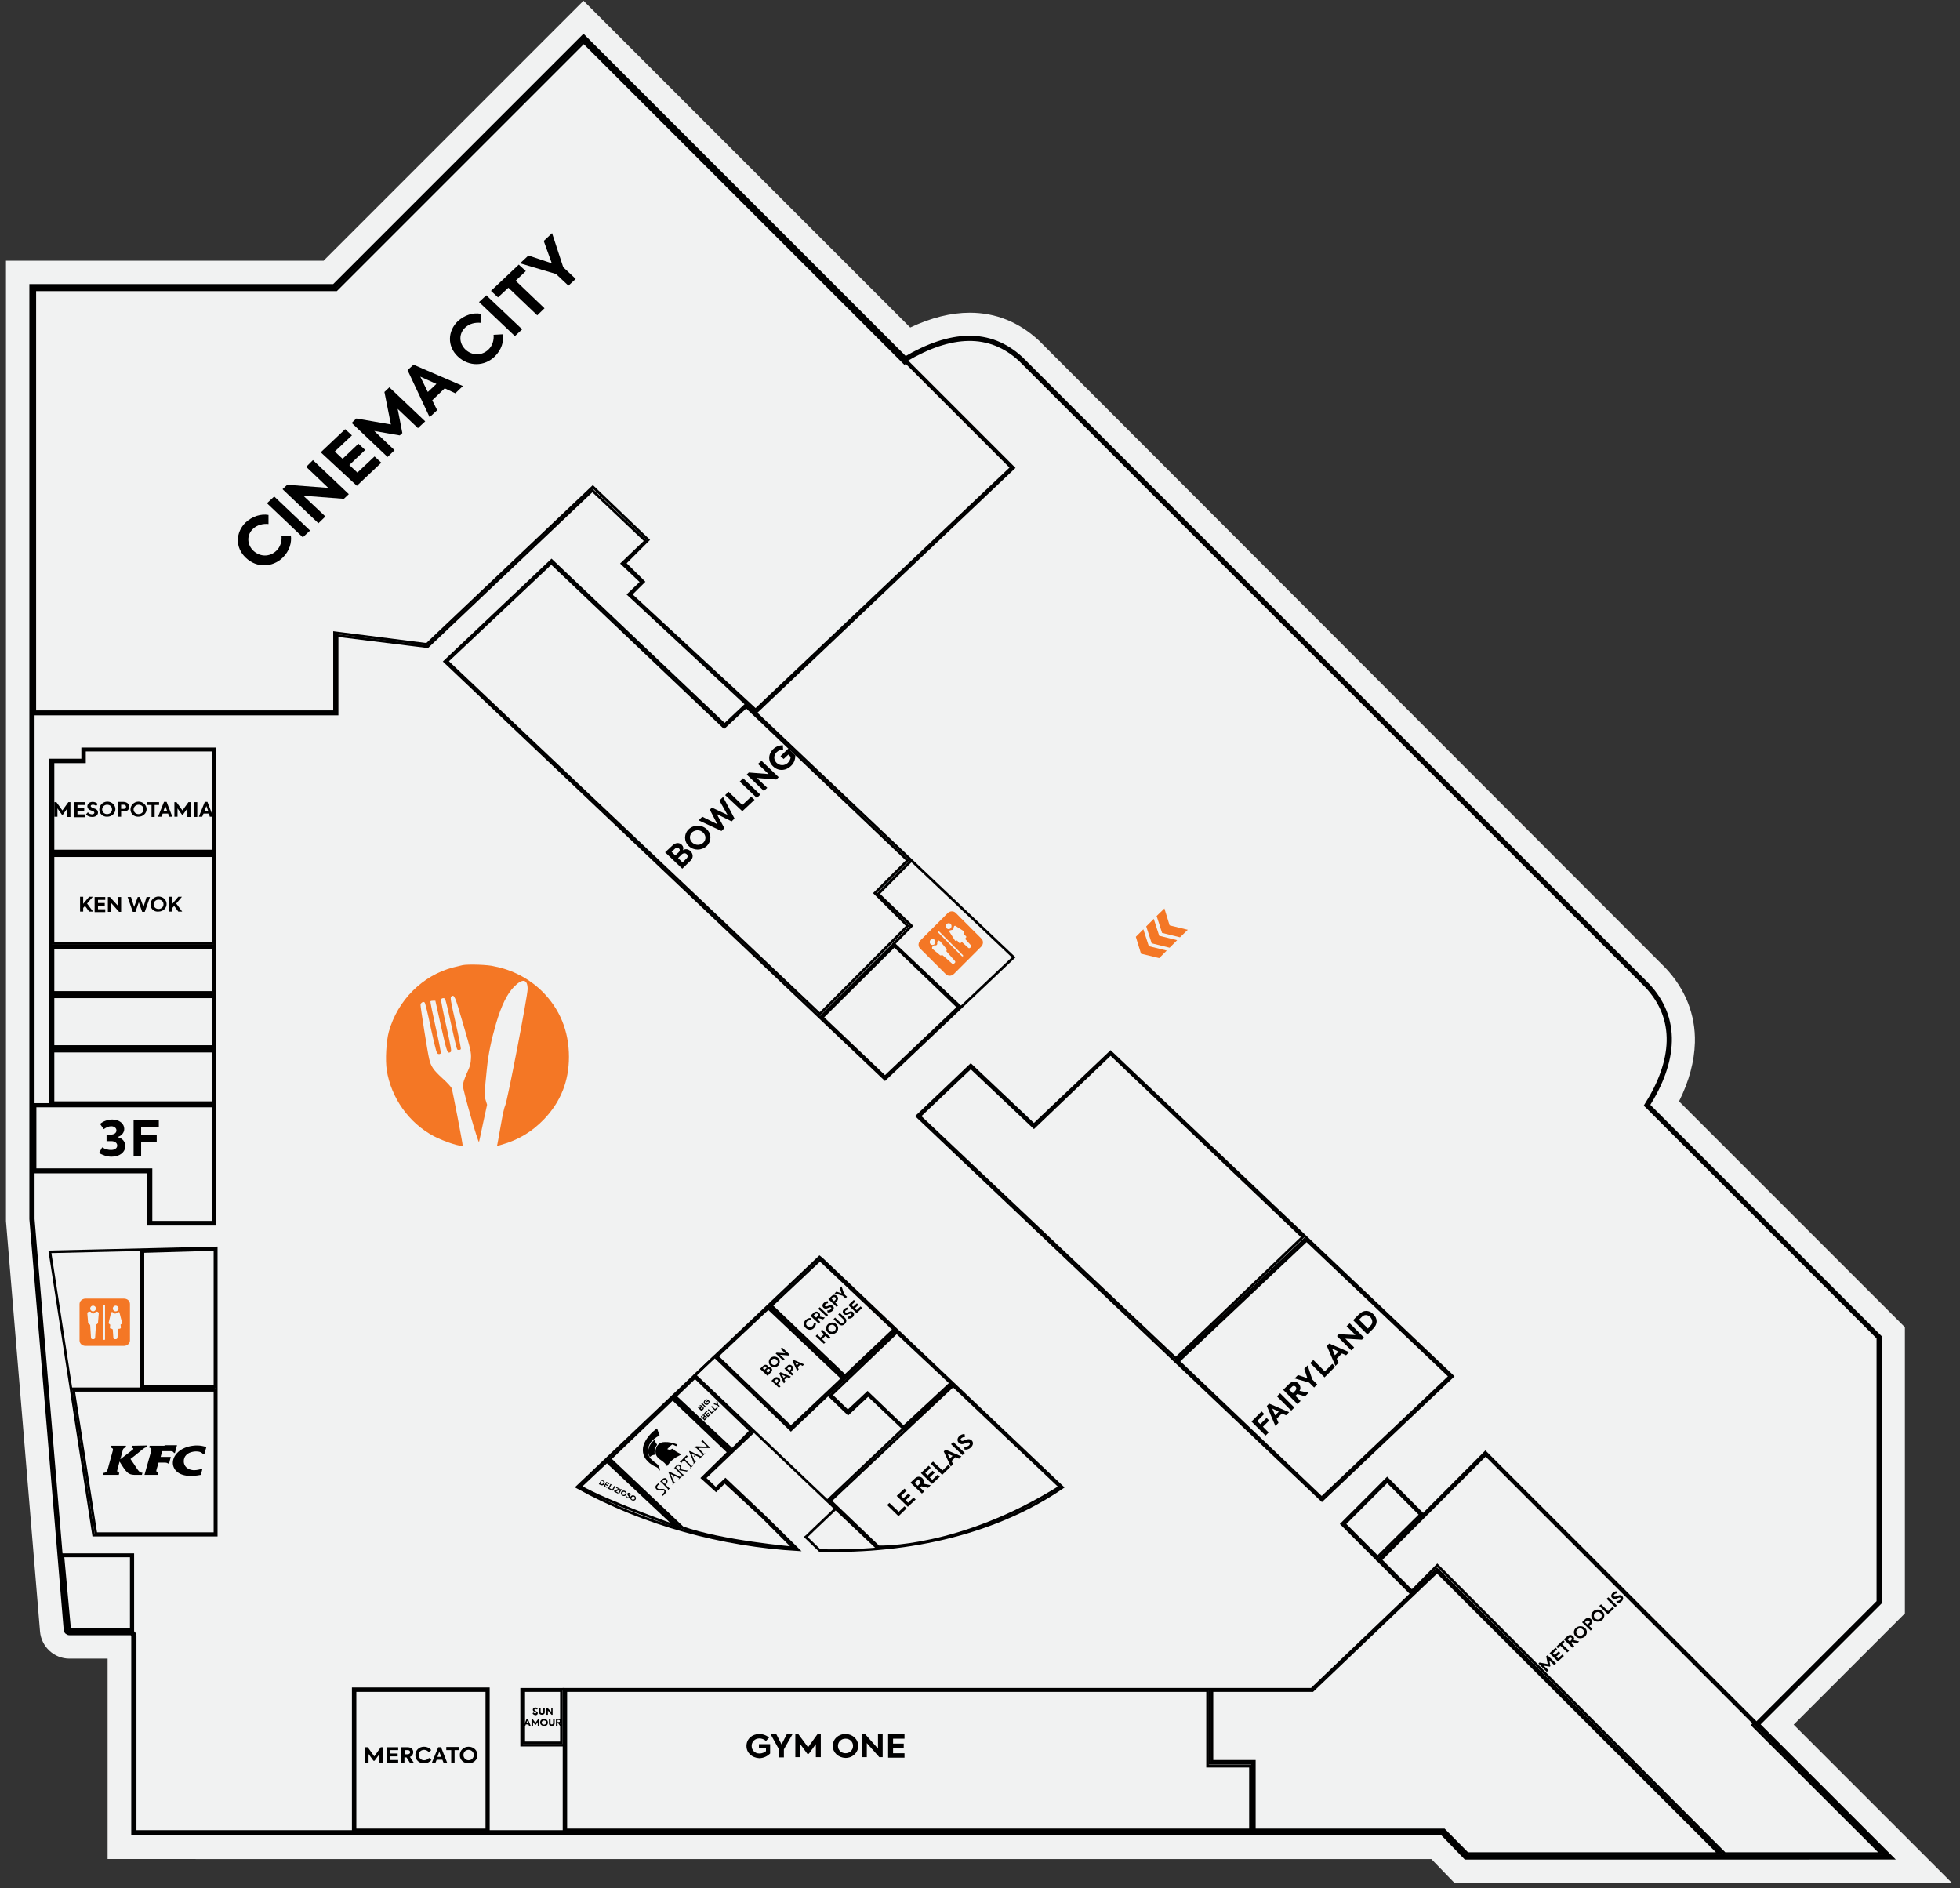 <?xml version="1.0" encoding="utf-8"?>
<!-- Generator: Adobe Illustrator 25.4.1, SVG Export Plug-In . SVG Version: 6.00 Build 0)  -->
<svg version="1.0" id="Layer_4" xmlns="http://www.w3.org/2000/svg" xmlns:xlink="http://www.w3.org/1999/xlink" x="0px" y="0px"
	 viewBox="0 0 754.1 726.4" style="enable-background:new 0 0 754.1 726.4;" xml:space="preserve">
<rect x="0" y="0" width="754.1" height="726.4" fill="#333333" stroke="none"/>
<style type="text/css">
	.st0{fill:#F1F2F2;}
	.st1{fill:none;stroke:#000000;stroke-width:2;stroke-miterlimit:10;}
	.st2{fill:none;stroke:#000000;stroke-miterlimit:10;}
	.st3{fill:#F47725;}
</style>
<g id="cladire">
	<g>
		<path class="st0" d="M561.9,719.6l-9-9.3H46.5v-77.1H26.8c-3.3,0-6-2.6-6.3-5.8L7.3,469.2V105.3h119.3l97.9-97.9L349.2,132
			c8.5-4.5,16.6-6.8,23.9-6.8c8.7,0,16.5,3.2,23.2,9.4l0.1,0.1l240.9,240.9c12.3,13,13.3,30.2,2.8,48.9l88.1,88.1v106.1l-44.9,44.9
			l56,56H561.9z"/>
		<path class="st0" d="M224.5,14.5l76.3,76.3l47.5,47.5c8.9-5.3,17.2-8,24.7-8c7.3,0,13.9,2.6,19.8,8l240.8,240.8
			c12.3,12.9,10.7,29.4,0.1,46.2l1.3,1.3l88,88v101.9l-47,47l51,51H564l-9-9.3l-9.3,0l-404.6,0H51.5v-75.7c0-0.7-0.6-1.3-1.3-1.3
			H26.8c-0.7,0-1.3-0.5-1.3-1.2L12.3,469V110.3h116.3L224.5,14.5 M224.5,0.3l-7.1,7.1l-92.9,92.9H12.3h-10v10V469v0.4l0,0.4
			l13.1,157.9c0.5,5.8,5.4,10.4,11.3,10.4h14.7v67.1v10h10H141l404.6,0l5.1,0l6.1,6.3l2.9,3h4.2h163.1h24.1l-17.1-17.1l-43.9-43.9
			l39.9-39.9l2.9-2.9v-4.1V514.7v-4.1l-2.9-2.9l-84-84c3.9-7.8,5.9-15.4,6.1-22.6c0.3-10.7-3.7-20.7-11.4-28.8l-0.1-0.1l-0.1-0.1
			L399.9,131.2l-0.1-0.1l-0.1-0.1c-7.7-7.1-16.6-10.7-26.6-10.7c-7.2,0-14.8,1.9-22.9,5.7l-42.2-42.2L231.6,7.4L224.5,0.3L224.5,0.3
			z"/>
		<path class="st1" d="M12.3,110.3h116.3l95.9-95.9l76.3,76.3l47.5,47.5c17.5-10.3,32.5-11.1,44.5,0l240.8,240.8
			c12.3,12.9,10.7,29.4,0.1,46.2l1.3,1.3l88,88v101.9l-47,47l51,51H564l-9-9.3l-9.3,0l-404.6,0H51.5v-75.7c0-0.7-0.6-1.3-1.3-1.3
			H26.8c-0.7,0-1.3-0.5-1.3-1.2L12.3,469V110.3z"/>
	</g>
</g>
<g id="magazine">
	<polygon class="st2" points="83.2,590.6 83.2,480.1 19.2,481.6 36,590.6 82.7,590.6 	"/>
	<polyline class="st2" points="187.9,705.3 187.9,649.7 135.9,649.7 135.9,705.3 	"/>
	<polyline class="st2" points="290.7,274.2 241.8,228.7 246.8,223.9 239.3,216.8 248.4,208.1 227.9,188.7 164.5,248.8 129.7,244.5 
		129.7,274.7 12.5,274.7 	"/>
	<line class="st2" x1="82.7" y1="328.3" x2="19.5" y2="328.3"/>
	<line class="st2" x1="19.5" y1="363.7" x2="82.7" y2="363.7"/>
	<polyline class="st2" points="12.5,450.9 57.2,450.9 57.2,471 82.7,471 82.7,328.3 82.7,288.1 31.8,288.1 31.8,292.4 19.5,292.4 
		19.5,403.4 	"/>
	<line class="st2" x1="82.7" y1="534.3" x2="27.4" y2="534.3"/>
	<line class="st2" x1="54.4" y1="480.7" x2="54.4" y2="534.3"/>
	<polyline class="st2" points="217,705.3 217,649.9 286.7,649.9 504.6,649.9 552.9,603.7 663.6,714.3 	"/>
	<polygon class="st2" points="558.9,529.5 508.6,577.2 352.8,429.4 373.5,409.7 397.8,432.7 427.3,404.7 	"/>
	<line class="st2" x1="295.6" y1="502.3" x2="325.1" y2="530.3"/>
	<polyline class="st2" points="318.6,536.5 326.3,543.9 334,536.7 347.9,549.9 366.7,532.1 	"/>
	<polyline class="st2" points="337.8,595.8 318.3,577.4 347.6,549.6 	"/>
	<polyline class="st2" points="318.3,577.4 290.2,550.7 267.4,529.1 275,521.9 304.3,550.1 325.5,530 345,511.5 	"/>
	<polyline class="st2" points="290.1,550.6 281.5,558.7 258.8,537.2 	"/>
	<path class="st2" d="M321.5,580.4l-8.1,7.7l-3,2.9l-0.4,0.3l5.4,5.2c35.5,0.9,68.5-7.2,93.4-24.3l-64.5-61.2l-27.9-26.5l-1.1-0.9
		l-46.5,44.1l-46.8,44.4c26,14.4,55.8,22.4,85.1,24.1l-13-12.8l-15-14.2l-3.7,3.5l-4.3-4.1l10.4-9.9"/>
	<path class="st2" d="M283.5,593.5"/>
	<path class="st2" d="M294.1,583.4"/>
	<line class="st2" x1="233.5" y1="561.3" x2="262" y2="588.3"/>
	<polyline class="st2" points="348.3,138.3 390,180 290.7,274.2 390,368.3 340.5,415.2 171.1,254.5 212.2,215.6 278.8,278.8 
		287.2,270.9 	"/>
	<line class="st2" x1="502.3" y1="476.4" x2="452" y2="524.1"/>
	<line class="st2" x1="19.5" y1="382.6" x2="82.7" y2="382.6"/>
	<polyline class="st2" points="82.7,403.4 19.5,403.4 19.5,424.9 	"/>
	<line class="st2" x1="12.5" y1="424.9" x2="82.7" y2="424.9"/>
	<polyline class="st2" points="23,598.1 51.1,598.1 51.1,628.8 	"/>
	<polyline class="st2" points="217,649.9 200.7,649.9 200.7,671.4 217,671.4 	"/>
	<polyline class="st2" points="465.5,649.9 465.5,678.4 481.9,678.4 481.9,705.3 	"/>
	<polyline class="st2" points="543,613.1 530.1,600.2 571.5,558.7 676.3,663.4 	"/>
	<polyline class="st2" points="530.1,600.2 516.2,586.3 533.7,568.8 547.5,582.7 	"/>
	<path class="st2" d="M302.5,379.2"/>
	<polyline class="st2" points="369.7,387.5 343.9,363.1 350.7,356.2 337.9,343.9 350.7,331 	"/>
	<line class="st2" x1="344.1" y1="363" x2="315.6" y2="391.4"/>
</g>
<g id="logo">
	<g>
		<path d="M94.6,214.6c-4.3-4-3.9-9.9-0.1-13.6c2.6-2.4,5.9-3.4,8.8-2.9l0,3.5c-2.1-0.2-4.3,0.3-5.9,1.8c-2.5,2.3-2.5,6,0.1,8.5
			c2.6,2.4,6.3,2.4,8.8,0c1.6-1.5,2.2-3.7,2-5.7l3.6-0.2c0.4,2.7-0.5,6-3.2,8.6C104.8,218.3,98.8,218.6,94.6,214.6z"/>
		<path d="M105.5,191l13.8,13.1l-2.8,2.6l-13.8-13.1L105.5,191z"/>
		<path d="M120.4,177l13.8,13.1l-1.9,1.8l-15.6-1.2l8.5,8l-2.7,2.6l-13.8-13.1l1.8-1.7l15.8,1.2l-8.5-8.1L120.4,177z"/>
		<path d="M123.4,174l9.4-8.9l2.6,2.4l-6.6,6.2l3,2.8l6.1-5.8l2.6,2.4l-6.1,5.8l3.1,2.9l6.6-6.2l2.6,2.4l-9.4,8.9L123.4,174z"/>
		<path d="M135.3,162.7l1.8-1.7l13.3,2.3l-2.5-12.5l1.9-1.8l13.8,13.1l-2.8,2.6l-7.8-7.4l1.8,9.3l-1,0.9l-9.8-1.7l7.8,7.4l-2.7,2.6
			L135.3,162.7z"/>
		<path d="M171.1,149.4l-4.8,4.6l1.9,3.8l-2.9,2.7l-8.5-18.1l2.3-2.1l19,8.2l-2.9,2.8L171.1,149.4z M164.6,150.8l3.3-3.1l-6.2-2.8
			L164.6,150.8z"/>
		<path d="M176.2,137.2c-4.3-4-3.9-9.9-0.1-13.6c2.6-2.4,5.9-3.4,8.8-2.9l0,3.5c-2.1-0.2-4.3,0.3-5.9,1.8c-2.5,2.3-2.5,6,0.1,8.5
			c2.6,2.4,6.3,2.4,8.8,0c1.6-1.5,2.2-3.7,2-5.7l3.6-0.2c0.4,2.7-0.5,6-3.2,8.6C186.5,140.9,180.5,141.2,176.2,137.2z"/>
		<path d="M187.1,113.6l13.8,13.1l-2.8,2.6l-13.8-13.1L187.1,113.6z"/>
		<path d="M191.6,114.4l-2.7-2.5l10.7-10.1l2.7,2.5l-3.9,3.7l11.1,10.6l-2.8,2.7l-11.1-10.6L191.6,114.4z"/>
		<path d="M216.7,102.8l4.8,4.5l-2.8,2.6l-4.8-4.5l-13.8-4.1l3.2-3l9,3l-3.1-8.6l3.2-3L216.7,102.8z"/>
	</g>
	<g>
		<path d="M20.9,308.6h0.8l2.3,3.2l2.3-3.2h0.8v5.7h-1.2V311l-1.7,2.4h-0.4l-1.7-2.4v3.2h-1.2V308.6z"/>
		<path d="M28.5,308.6h4.1v1.1h-2.8v1.2h2.6v1.1h-2.6v1.3h2.8v1.1h-4.1V308.6z"/>
		<path d="M33.1,313.3l0.7-0.8c0.4,0.5,1,0.8,1.6,0.8c0.5,0,0.9-0.3,0.9-0.6c0-0.3-0.2-0.5-0.5-0.6c-0.4-0.2-0.9-0.3-1.3-0.5
			c-0.5-0.3-0.9-0.7-0.9-1.4c0-0.9,0.8-1.7,2-1.7c0.7,0,1.4,0.2,2,0.8l-0.6,0.8c-0.4-0.4-0.9-0.5-1.3-0.5c-0.5,0-0.8,0.2-0.8,0.5
			c0,0.3,0.2,0.4,0.5,0.6c0.3,0.1,0.9,0.4,1.3,0.5c0.6,0.3,1,0.7,1,1.4c0,1-0.9,1.7-2.2,1.7C34.5,314.3,33.6,314,33.1,313.3z"/>
		<path d="M38.2,311.4c0-1.6,1.4-3,3.1-3c1.7,0,3.1,1.3,3.1,2.9c0,1.6-1.4,2.9-3.1,2.9C39.5,314.3,38.2,313,38.2,311.4z M43.1,311.4
			c0-1.1-0.8-1.8-1.9-1.8c-1,0-1.9,0.8-1.9,1.8c0,1,0.8,1.8,1.9,1.8C42.3,313.2,43.1,312.4,43.1,311.4z"/>
		<path d="M49.7,310.4c0,1-0.6,1.8-2.2,1.8h-0.9v2h-1.2v-5.7h2.2C49.1,308.6,49.7,309.5,49.7,310.4z M48.5,310.4
			c0-0.4-0.3-0.8-0.9-0.8h-1v1.6h1C48.2,311.2,48.5,310.8,48.5,310.4z"/>
		<path d="M50.2,311.4c0-1.6,1.4-3,3.1-3c1.7,0,3.1,1.3,3.1,2.9c0,1.6-1.4,2.9-3.1,2.9C51.5,314.3,50.2,313,50.2,311.4z M55.2,311.4
			c0-1.1-0.8-1.8-1.9-1.8c-1,0-1.9,0.8-1.9,1.8c0,1,0.8,1.8,1.9,1.8C54.4,313.2,55.2,312.4,55.2,311.4z"/>
		<path d="M56.6,309.7v-1.1h4.6v1.1h-1.7v4.6h-1.2v-4.6H56.6z"/>
		<path d="M64.7,313h-2.1l-0.5,1.2h-1.3l2.3-5.7h1l2.2,5.7h-1.3L64.7,313z M62.9,312h1.4l-0.7-1.9L62.9,312z"/>
		<path d="M67.1,308.6h0.8l2.3,3.2l2.3-3.2h0.8v5.7h-1.2V311l-1.7,2.4H70l-1.7-2.4v3.2h-1.2V308.6z"/>
		<path d="M75.9,308.6v5.7h-1.2v-5.7H75.9z"/>
		<path d="M80.4,313h-2.1l-0.5,1.2h-1.3l2.3-5.7h1l2.2,5.7h-1.3L80.4,313z M78.7,312h1.4l-0.7-1.9L78.7,312z"/>
	</g>
	<g>
		<path d="M32.7,348.5l-0.7,0.8v1.4h-1.2v-5.7h1.2v2.7l2.3-2.7h1.4l-2.2,2.6l2.3,3.1h-1.5L32.7,348.5z"/>
		<path d="M36.4,345.1h4.1v1.1h-2.8v1.2h2.6v1.1h-2.6v1.3h2.8v1.1h-4.1V345.1z"/>
		<path d="M46.6,345.1v5.7h-0.8l-3.1-3.5v3.5h-1.2v-5.7h0.8l3.2,3.5v-3.5H46.6z"/>
		<path d="M49.1,345.1h1.3l1.2,3.8l1.4-3.8h0.8l1.4,3.8l1.2-3.8h1.3l-2,5.7h-1l-1.3-3.7l-1.3,3.7h-1L49.1,345.1z"/>
		<path d="M57.9,347.9c0-1.6,1.4-3,3.1-3c1.7,0,3.1,1.3,3.1,2.9c0,1.6-1.4,2.9-3.1,2.9C59.2,350.9,57.9,349.6,57.9,347.9z
			 M62.9,347.9c0-1.1-0.8-1.8-1.9-1.8c-1,0-1.9,0.8-1.9,1.8c0,1,0.8,1.8,1.9,1.8C62,349.7,62.9,349,62.9,347.9z"/>
		<path d="M67,348.5l-0.7,0.8v1.4h-1.2v-5.7h1.2v2.7l2.3-2.7H70l-2.2,2.6l2.3,3.1h-1.5L67,348.5z"/>
	</g>
	<g>
		<path d="M38.1,443.6l1.2-2.2c1.3,0.8,2.5,1,3.4,1c1.5,0,2.4-0.7,2.4-1.7s-0.9-1.7-2.3-1.7H41v-2.5h1.6c1.4,0,2.2-0.7,2.2-1.6
			c0-1-0.9-1.6-2-1.6c-0.9,0-1.7,0.3-2.9,1.1l-1.4-2c1.1-1,2.9-1.7,4.7-1.7c2.7,0,4.6,1.6,4.6,3.6c0,1.5-1.1,2.7-2.5,3.1v0.1
			c1.9,0.4,2.9,1.8,2.9,3.4c0,2.4-2.2,4.1-5.3,4.1C41.1,445,39.6,444.4,38.1,443.6z"/>
		<path d="M51.3,430.9h9.8v2.6h-6.8v3.1h6v2.6h-6v5.5h-2.9V430.9z"/>
	</g>
	<g>
		<path d="M481.5,546.9l3.9-3.9l1,1l-2.7,2.7l1.2,1.2l2.4-2.4l1,1l-2.4,2.4l2.2,2.2l-1.2,1.2L481.5,546.9z"/>
		<path d="M493.2,543.8l-2,2l0.7,1.6l-1.2,1.2l-3.3-7.7l0.9-0.9l7.7,3.3l-1.2,1.2L493.2,543.8z M490.6,544.5l1.4-1.4l-2.5-1.2
			L490.6,544.5z"/>
		<path d="M492.5,536l5.5,5.5l-1.2,1.2l-5.5-5.5L492.5,536z"/>
		<path d="M499.1,536.3l-0.7,0.7l2,2l-1.2,1.2l-5.5-5.5l2.2-2.2c1.4-1.4,2.8-1.2,3.7-0.2c0.7,0.7,1,1.7,0.4,2.8l3.5,0.7l-1.4,1.4
			L499.1,536.3z M497.4,536l0.9-0.9c0.6-0.6,0.5-1.3,0.2-1.6c-0.4-0.4-1-0.5-1.5,0.1l-1,1L497.4,536z"/>
		<path d="M504.9,530.7l1.9,1.9l-1.2,1.2l-1.9-1.9l-5.6-1.6l1.3-1.3l3.6,1.2l-1.2-3.6l1.3-1.3L504.9,530.7z"/>
		<path d="M504.1,524.4l1.2-1.2l4.4,4.4l2.9-2.9l1.1,1.1l-4.1,4.1L504.1,524.4z"/>
		<path d="M516.3,520.7l-2,2l0.7,1.6l-1.2,1.2l-3.3-7.7l0.9-0.9l7.7,3.3l-1.2,1.2L516.3,520.7z M513.6,521.4l1.4-1.4l-2.5-1.2
			L513.6,521.4z"/>
		<path d="M519.3,509.1l5.5,5.5l-0.8,0.8l-6.4-0.4l3.4,3.4l-1.1,1.1l-5.5-5.5l0.7-0.7l6.4,0.3l-3.4-3.4L519.3,509.1z"/>
		<path d="M520.6,507.9l2.3-2.3c1.7-1.7,3.8-1.7,5.5,0c1.7,1.7,1.7,3.8-0.1,5.6l-2.2,2.2L520.6,507.9z M527.3,510
			c1-1,0.8-2.3-0.1-3.3c-0.9-0.9-2.2-1.1-3.2-0.1l-1.1,1.1l3.4,3.4L527.3,510z"/>
	</g>
	<g>
		<path d="M140.6,672.2h0.9l2.5,3.5l2.5-3.5h0.9v6.1H146v-3.5l-1.9,2.6h-0.4l-1.9-2.6v3.5h-1.3V672.2z"/>
		<path d="M148.8,672.2h4.4v1.1h-3.1v1.3h2.9v1.1h-2.9v1.4h3.1v1.1h-4.4V672.2z"/>
		<path d="M156.4,676.1h-0.8v2.2h-1.3v-6.1h2.5c1.5,0,2.2,0.9,2.2,1.9c0,0.7-0.4,1.5-1.3,1.8l1.6,2.4h-1.5L156.4,676.1z
			 M155.7,674.9h1.1c0.7,0,1-0.4,1-0.8c0-0.4-0.3-0.8-0.9-0.8h-1.2V674.9z"/>
		<path d="M159.8,675.2c0-1.9,1.5-3.2,3.3-3.2c1.2,0,2.2,0.5,2.8,1.3l-0.9,0.8c-0.4-0.5-1.1-0.9-1.8-0.9c-1.2,0-2.1,0.8-2.1,2
			c0,1.1,0.9,2,2.1,2c0.8,0,1.4-0.4,1.9-0.9l0.9,0.8c-0.6,0.7-1.6,1.3-2.9,1.3C161.3,678.4,159.8,677.1,159.8,675.2z"/>
		<path d="M170.2,677H168l-0.5,1.3h-1.4l2.5-6.1h1.1l2.4,6.1h-1.4L170.2,677z M168.3,675.9h1.5l-0.8-2L168.3,675.9z"/>
		<path d="M171.7,673.3v-1.2h5v1.2h-1.8v4.9h-1.3v-4.9H171.7z"/>
		<path d="M176.9,675.2c0-1.8,1.5-3.2,3.4-3.2c1.9,0,3.4,1.4,3.4,3.2c0,1.8-1.5,3.2-3.4,3.2C178.3,678.4,176.9,677,176.9,675.2z
			 M182.3,675.2c0-1.1-0.9-2-2-2c-1.1,0-2,0.8-2,2c0,1.1,0.9,2,2,2C181.4,677.2,182.3,676.3,182.3,675.2z"/>
	</g>
	<g>
		<path d="M204.9,659.2l0.3-0.4c0.2,0.2,0.5,0.4,0.7,0.4c0.2,0,0.4-0.1,0.4-0.3c0-0.1-0.1-0.2-0.3-0.3c-0.2-0.1-0.4-0.1-0.6-0.2
			c-0.2-0.1-0.4-0.3-0.4-0.7c0-0.4,0.4-0.8,1-0.8c0.3,0,0.7,0.1,0.9,0.4l-0.3,0.4c-0.2-0.2-0.4-0.2-0.6-0.2c-0.2,0-0.4,0.1-0.4,0.3
			c0,0.1,0.1,0.2,0.2,0.3c0.1,0.1,0.4,0.2,0.6,0.3c0.3,0.1,0.5,0.3,0.5,0.7c0,0.5-0.4,0.8-1,0.8
			C205.5,659.7,205.1,659.6,204.9,659.2z"/>
		<path d="M207.4,658.7V657h0.6v1.6c0,0.4,0.2,0.5,0.5,0.5c0.3,0,0.5-0.2,0.5-0.5V657h0.6v1.7c0,0.7-0.5,1-1.1,1
			C207.9,659.7,207.4,659.4,207.4,658.7z"/>
		<path d="M212.6,657v2.7h-0.4l-1.4-1.6v1.6h-0.6V657h0.4l1.5,1.6V657H212.6z"/>
		<path d="M203.3,663.4h-1l-0.2,0.6h-0.6l1.1-2.7h0.5l1.1,2.7h-0.6L203.3,663.4z M202.5,662.9h0.7l-0.3-0.9L202.5,662.9z"/>
		<path d="M204.5,661.3h0.4l1.1,1.5l1.1-1.5h0.4v2.7h-0.6v-1.5l-0.8,1.1h-0.2l-0.8-1.1v1.5h-0.6V661.3z"/>
		<path d="M207.8,662.7c0-0.8,0.6-1.4,1.5-1.4s1.5,0.6,1.5,1.4c0,0.8-0.6,1.4-1.5,1.4C208.5,664,207.8,663.4,207.8,662.7z
			 M210.2,662.7c0-0.5-0.4-0.8-0.9-0.8c-0.5,0-0.9,0.4-0.9,0.8c0,0.5,0.4,0.8,0.9,0.8S210.2,663.1,210.2,662.7z"/>
		<path d="M211.2,663v-1.7h0.6v1.6c0,0.4,0.2,0.5,0.5,0.5c0.3,0,0.5-0.2,0.5-0.5v-1.6h0.6v1.7c0,0.7-0.5,1-1.1,1
			C211.7,664,211.2,663.7,211.2,663z"/>
		<path d="M214.8,663h-0.3v1h-0.6v-2.7h1.1c0.7,0,1,0.4,1,0.8c0,0.3-0.2,0.6-0.6,0.8l0.7,1h-0.7L214.8,663z M214.5,662.5h0.5
			c0.3,0,0.4-0.2,0.4-0.4c0-0.2-0.1-0.4-0.4-0.4h-0.5V662.5z"/>
	</g>
	<g>
		<path d="M287.2,671.7c0-2.7,2.2-4.6,4.9-4.6c1.6,0,2.9,0.6,3.8,1.4l-1.2,1.3c-0.6-0.6-1.6-1-2.5-1c-1.7,0-3,1.2-3,2.9
			c0,1.6,1.2,2.9,3,2.9c1,0,1.9-0.4,2.5-0.9v-1.2H292v-1.5h4.3v3.6c-1.1,1.1-2.6,1.8-4.2,1.8C289.2,676.2,287.2,674.3,287.2,671.7z"
			/>
		<path d="M301.6,673v3.1h-1.9V673l-3.2-5.8h2.2l2,3.9l2-3.9h2.2L301.6,673z"/>
		<path d="M306,667.2h1.2l3.7,5l3.6-5h1.3v8.8h-1.9v-5l-2.7,3.7h-0.6l-2.7-3.7v5H306V667.2z"/>
		<path d="M320.4,671.7c0-2.6,2.1-4.6,4.9-4.6c2.7,0,4.9,2,4.9,4.6c0,2.5-2.1,4.6-4.9,4.6C322.5,676.2,320.4,674.2,320.4,671.7z
			 M328.2,671.7c0-1.7-1.3-2.8-2.9-2.8c-1.6,0-2.9,1.2-2.9,2.8c0,1.6,1.3,2.8,2.9,2.8C326.9,674.5,328.2,673.3,328.2,671.7z"/>
		<path d="M339.6,667.2v8.8h-1.3l-4.8-5.4v5.4h-1.8v-8.8h1.2l4.9,5.5v-5.5H339.6z"/>
		<path d="M341.7,667.2h6.3v1.7h-4.4v1.9h4.1v1.7h-4.1v2h4.4v1.7h-6.3V667.2z"/>
	</g>
	<g>
		<path d="M591.9,640l0.4-0.4l3.2,0.6l-0.6-3l0.5-0.4l3.3,3.2l-0.7,0.6l-1.9-1.8l0.4,2.2l-0.2,0.2l-2.4-0.4l1.9,1.8l-0.7,0.6
			L591.9,640z"/>
		<path d="M596.2,636l2.3-2.1l0.6,0.6l-1.6,1.5l0.7,0.7l1.5-1.4l0.6,0.6l-1.5,1.4l0.7,0.7l1.6-1.5l0.6,0.6l-2.3,2.1L596.2,636z"/>
		<path d="M599.4,634.1l-0.6-0.6l2.6-2.5l0.6,0.6l-1,0.9l2.7,2.6l-0.7,0.6l-2.7-2.6L599.4,634.1z"/>
		<path d="M604.9,631.7l-0.4,0.4l1.2,1.2l-0.7,0.6l-3.3-3.2l1.3-1.2c0.8-0.7,1.6-0.6,2.2-0.1c0.4,0.4,0.6,1,0.3,1.6l2.1,0.5
			l-0.8,0.7L604.9,631.7z M604,631.5l0.5-0.5c0.4-0.4,0.3-0.7,0.1-0.9c-0.2-0.2-0.6-0.3-0.9,0l-0.6,0.6L604,631.5z"/>
		<path d="M606.3,629.6c-1-0.9-1-2.4,0-3.3c1-0.9,2.5-0.9,3.5,0c1,0.9,1,2.3,0,3.3C608.7,630.5,607.2,630.5,606.3,629.6z M609,626.9
			c-0.6-0.6-1.5-0.6-2.1,0c-0.6,0.5-0.6,1.4,0,2c0.6,0.6,1.5,0.6,2.1,0C609.6,628.4,609.7,627.5,609,626.9z"/>
		<path d="M612.1,622.9c0.6,0.5,0.7,1.4-0.1,2.2l-0.5,0.5l1.2,1.1l-0.7,0.6l-3.3-3.2l1.2-1.2C610.7,622.2,611.6,622.4,612.1,622.9z
			 M611.4,623.6c-0.2-0.2-0.6-0.3-1,0l-0.6,0.5l1,0.9l0.5-0.5C611.8,624.2,611.7,623.8,611.4,623.6z"/>
		<path d="M613,623.2c-1-0.9-1-2.4,0-3.3c1-0.9,2.5-0.9,3.5,0c1,0.9,1,2.3,0,3.3C615.4,624.1,613.9,624.1,613,623.2z M615.8,620.6
			c-0.6-0.6-1.5-0.6-2.1,0c-0.6,0.5-0.6,1.4,0,2c0.6,0.6,1.5,0.6,2.1,0C616.4,622,616.4,621.1,615.8,620.6z"/>
		<path d="M615.3,617.8l0.7-0.6l2.7,2.6l1.7-1.6l0.6,0.6l-2.4,2.2L615.3,617.8z"/>
		<path d="M618.8,614.5l3.3,3.2l-0.7,0.6l-3.3-3.2L618.8,614.5z"/>
		<path d="M622,616.7l-0.1-0.8c0.5,0.1,1-0.1,1.4-0.4c0.3-0.3,0.3-0.6,0.1-0.8c-0.2-0.2-0.4-0.1-0.7,0c-0.3,0.1-0.7,0.3-1,0.4
			c-0.5,0.1-0.9,0.1-1.4-0.3c-0.6-0.5-0.5-1.4,0.2-2c0.4-0.4,0.9-0.6,1.5-0.6l0.1,0.8c-0.4,0-0.8,0.2-1,0.4
			c-0.3,0.3-0.3,0.5-0.1,0.7c0.2,0.2,0.4,0.1,0.6,0.1c0.3-0.1,0.7-0.3,1.1-0.4c0.5-0.2,1-0.2,1.4,0.2c0.6,0.6,0.5,1.4-0.2,2.1
			C623.4,616.6,622.7,616.8,622,616.7z"/>
	</g>
	<g>
		<path d="M265.7,327.5c1,1,1.2,2.6-0.2,3.8l-3,2.9l-6.6-6.3l2.9-2.7c1.3-1.2,2.7-1,3.5-0.2c0.6,0.6,0.8,1.4,0.4,2.1
			C263.8,326.4,264.9,326.7,265.7,327.5z M258.4,327.7l1.4,1.4l1.3-1.2c0.6-0.6,0.5-1.2,0.1-1.5s-1-0.4-1.5,0.1L258.4,327.7z
			 M264.2,328.6c-0.4-0.4-1.2-0.5-1.9,0.1l-1.4,1.4l1.7,1.7l1.4-1.4C264.8,329.8,264.6,329,264.2,328.6z"/>
		<path d="M265,325.5c-1.9-1.8-1.9-4.7,0-6.5c1.9-1.8,5-1.8,6.9,0c1.9,1.8,1.9,4.6,0,6.5C269.9,327.3,266.9,327.3,265,325.5z
			 M270.5,320.3c-1.2-1.2-3-1.1-4.2-0.1c-1.1,1.1-1.2,2.8,0.1,4c1.2,1.1,3,1.1,4.2,0C271.7,323.1,271.7,321.4,270.5,320.3z"/>
		<path d="M268.8,315.6l1.4-1.4l5.8,2.9l-2.9-5.6l0.8-0.8l6,2.8l-3.1-5.5l1.4-1.4l4.4,8.3l-1.1,1.1l-5.7-2.8l2.9,5.4l-1.1,1.1
			L268.8,315.6z"/>
		<path d="M279,305.9l1.3-1.3l5.3,5.1l3.4-3.2l1.3,1.2l-4.7,4.4L279,305.9z"/>
		<path d="M285.9,299.4l6.6,6.3l-1.3,1.3l-6.6-6.3L285.9,299.4z"/>
		<path d="M293,292.7l6.6,6.3l-0.9,0.9l-7.5-0.6l4,3.8l-1.3,1.2l-6.6-6.3l0.8-0.8l7.6,0.6l-4.1-3.9L293,292.7z"/>
		<path d="M297.4,294.8c-2-1.9-1.9-4.7,0.1-6.6c1.1-1.1,2.6-1.5,3.7-1.5l0.1,1.7c-0.9,0-1.8,0.3-2.5,1c-1.2,1.2-1.2,2.9,0,4.1
			c1.2,1.1,3,1.2,4.3,0c0.7-0.7,1.1-1.6,1.1-2.3l-0.9-0.9l-1.8,1.7l-1.2-1.1l3-2.9l2.7,2.6c0,1.6-0.5,3-1.7,4.1
			C302.2,296.7,299.3,296.7,297.4,294.8z"/>
	</g>
	<g>
		<path d="M231.4,569.2l0.7,0.4c0.6,0.3,0.7,0.8,0.4,1.3c-0.3,0.5-0.8,0.7-1.4,0.4l-0.7-0.3L231.4,569.2z M231.3,570.9
			c0.3,0.2,0.6,0,0.8-0.3c0.2-0.3,0.1-0.6-0.2-0.8l-0.4-0.2l-0.6,1.1L231.3,570.9z"/>
		<path d="M233.3,570.1l1.2,0.6l-0.2,0.3l-0.9-0.4l-0.2,0.4l0.8,0.4l-0.2,0.3l-0.8-0.4l-0.2,0.4l0.9,0.4l-0.2,0.3l-1.2-0.6
			L233.3,570.1z"/>
		<path d="M234.9,570.9l0.4,0.2l-0.8,1.4l0.9,0.5l-0.2,0.3l-1.3-0.6L234.9,570.9z"/>
		<path d="M236.8,571.8l-1,1.7l-0.4-0.2l1-1.7L236.8,571.8z"/>
		<path d="M236.3,573.5l1.6-0.7l-0.9-0.4l0.2-0.3l1.4,0.7l-0.1,0.3l-1.5,0.7l0.9,0.5l-0.2,0.3l-1.4-0.7L236.3,573.5z"/>
		<path d="M239.2,573l-1,1.7l-0.4-0.2l1-1.7L239.2,573z"/>
		<path d="M239,574c0.3-0.5,0.9-0.7,1.5-0.4c0.5,0.3,0.7,0.9,0.5,1.4c-0.3,0.5-0.9,0.7-1.5,0.4C238.9,575.1,238.8,574.5,239,574z
			 M240.6,574.8c0.2-0.3,0-0.7-0.3-0.8c-0.3-0.2-0.7,0-0.9,0.3c-0.2,0.3-0.1,0.7,0.3,0.8C240,575.2,240.4,575.1,240.6,574.8z"/>
		<path d="M240.8,575.6l0.3-0.1c0,0.2,0.2,0.4,0.4,0.5c0.2,0.1,0.3,0.1,0.4-0.1c0-0.1,0-0.2-0.1-0.3c-0.1-0.1-0.2-0.2-0.3-0.4
			c-0.1-0.2-0.2-0.4-0.1-0.6c0.2-0.3,0.5-0.4,0.9-0.2c0.2,0.1,0.4,0.3,0.5,0.5l-0.3,0.2c0-0.2-0.2-0.3-0.3-0.4c-0.1-0.1-0.3,0-0.3,0
			c0,0.1,0,0.2,0.1,0.2c0.1,0.1,0.2,0.2,0.3,0.4c0.1,0.2,0.2,0.4,0.1,0.6c-0.2,0.3-0.6,0.4-1,0.2C241,576.1,240.8,575.9,240.8,575.6
			z"/>
		<path d="M242.6,575.8c0.3-0.5,0.9-0.7,1.5-0.4c0.5,0.3,0.7,0.9,0.5,1.4c-0.3,0.5-0.9,0.7-1.5,0.4
			C242.5,576.9,242.3,576.3,242.6,575.8z M244.2,576.6c0.2-0.3,0-0.7-0.3-0.8c-0.3-0.2-0.7,0-0.9,0.3c-0.2,0.3-0.1,0.7,0.3,0.8
			C243.6,577,244,576.9,244.2,576.6z"/>
	</g>
	<g>
		<path d="M270.6,541.3c0.2,0.2,0.3,0.6,0,0.9l-0.7,0.7l-1.5-1.5l0.7-0.6c0.3-0.3,0.6-0.2,0.8-0.1c0.1,0.1,0.2,0.3,0.1,0.5
			C270.2,541,270.5,541.1,270.6,541.3z M268.9,541.3l0.3,0.3l0.3-0.3c0.1-0.1,0.1-0.3,0-0.4c-0.1-0.1-0.2-0.1-0.3,0L268.9,541.3z
			 M270.3,541.5c-0.1-0.1-0.3-0.1-0.4,0l-0.3,0.3l0.4,0.4l0.3-0.3C270.4,541.8,270.4,541.6,270.3,541.5z"/>
		<path d="M270.1,539.7l1.5,1.5l-0.3,0.3l-1.5-1.5L270.1,539.7z"/>
		<path d="M271.1,540.2c-0.5-0.4-0.4-1.1,0-1.5c0.3-0.2,0.6-0.4,0.9-0.4l0,0.4c-0.2,0-0.4,0.1-0.6,0.2c-0.3,0.3-0.3,0.7,0,0.9
			c0.3,0.3,0.7,0.3,1,0c0.2-0.2,0.2-0.4,0.2-0.5l-0.2-0.2l-0.4,0.4l-0.3-0.3l0.7-0.7l0.6,0.6c0,0.4-0.1,0.7-0.4,1
			C272.3,540.6,271.6,540.6,271.1,540.2z"/>
		<path d="M271.8,544.9c0.2,0.2,0.3,0.6,0,0.9l-0.7,0.7l-1.5-1.5l0.7-0.6c0.3-0.3,0.6-0.2,0.8-0.1c0.1,0.1,0.2,0.3,0.1,0.5
			C271.4,544.7,271.6,544.8,271.8,544.9z M270.1,545l0.3,0.3l0.3-0.3c0.1-0.1,0.1-0.3,0-0.4c-0.1-0.1-0.2-0.1-0.3,0L270.1,545z
			 M271.4,545.2c-0.1-0.1-0.3-0.1-0.4,0l-0.3,0.3l0.4,0.4l0.3-0.3C271.6,545.5,271.5,545.3,271.4,545.2z"/>
		<path d="M270.9,543.7l1-1l0.3,0.3l-0.7,0.7l0.3,0.3l0.7-0.6l0.3,0.3l-0.7,0.6l0.3,0.3l0.7-0.7l0.3,0.3l-1,1L270.9,543.7z"/>
		<path d="M272.3,542.4l0.3-0.3l1.2,1.2l0.8-0.7l0.3,0.3l-1.1,1L272.3,542.4z"/>
		<path d="M273.6,541.2l0.3-0.3l1.2,1.2l0.8-0.7l0.3,0.3l-1.1,1L273.6,541.2z"/>
		<path d="M276.3,540.4l0.5,0.5l-0.3,0.3l-0.5-0.5l-1.5-0.5l0.4-0.3l1,0.3l-0.3-1l0.4-0.3L276.3,540.4z"/>
	</g>
	<g>
		<path d="M296.7,526.3c0.5,0.4,0.5,1.1-0.1,1.7l-1.3,1.3l-2.9-2.7l1.3-1.2c0.6-0.5,1.2-0.4,1.5-0.1c0.3,0.2,0.3,0.6,0.2,0.9
			C295.9,525.8,296.4,526,296.7,526.3z M293.5,526.4l0.6,0.6l0.6-0.5c0.3-0.2,0.2-0.5,0-0.7c-0.2-0.1-0.4-0.2-0.6,0L293.5,526.4z
			 M296.1,526.8c-0.2-0.2-0.5-0.2-0.8,0l-0.6,0.6l0.8,0.7l0.6-0.6C296.3,527.3,296.2,527,296.1,526.8z"/>
		<path d="M296.4,525.4c-0.8-0.8-0.8-2.1,0-2.9c0.8-0.8,2.2-0.8,3,0c0.8,0.8,0.8,2,0,2.9C298.5,526.2,297.2,526.2,296.4,525.4z
			 M298.8,523.1c-0.5-0.5-1.3-0.5-1.8,0c-0.5,0.5-0.5,1.2,0,1.7c0.5,0.5,1.3,0.5,1.8,0C299.3,524.4,299.4,523.6,298.8,523.1z"/>
		<path d="M300.9,518.4l2.9,2.7l-0.4,0.4l-3.3-0.3l1.8,1.7l-0.6,0.5l-2.9-2.7l0.4-0.3l3.3,0.2l-1.8-1.7L300.9,518.4z"/>
		<path d="M299.8,530.2c0.5,0.5,0.6,1.2-0.1,1.9l-0.4,0.4l1,0.9l-0.6,0.5l-2.9-2.7l1.1-1C298.5,529.6,299.3,529.8,299.8,530.2z
			 M299.2,530.8c-0.2-0.2-0.6-0.2-0.8,0l-0.5,0.5l0.8,0.8l0.5-0.4C299.4,531.3,299.4,531,299.2,530.8z"/>
		<path d="M302.8,529.8l-1,1l0.4,0.8l-0.6,0.6l-1.8-3.8l0.5-0.5l4,1.7l-0.6,0.6L302.8,529.8z M301.5,530.1l0.7-0.6l-1.3-0.6
			L301.5,530.1z"/>
		<path d="M304.8,525.5c0.5,0.5,0.6,1.2-0.1,1.9l-0.4,0.4l1,0.9l-0.6,0.5l-2.9-2.7l1.1-1C303.5,524.8,304.3,525,304.8,525.5z
			 M304.2,526c-0.2-0.2-0.6-0.2-0.8,0l-0.5,0.5l0.8,0.8l0.5-0.4C304.5,526.5,304.4,526.2,304.2,526z"/>
		<path d="M307.9,525l-1,1l0.4,0.8l-0.6,0.6l-1.8-3.8l0.5-0.4l4,1.7l-0.6,0.6L307.9,525z M306.5,525.3l0.7-0.6l-1.3-0.6L306.5,525.3
			z"/>
	</g>
	<g>
		<path d="M310,510.9c-1-0.9-0.9-2.3,0-3.1c0.6-0.6,1.4-0.8,2-0.7l0,0.8c-0.5,0-1,0.1-1.4,0.4c-0.6,0.5-0.6,1.4,0,1.9
			c0.6,0.6,1.4,0.5,2,0c0.4-0.4,0.5-0.8,0.5-1.3l0.8,0c0.1,0.6-0.1,1.4-0.7,2C312.4,511.8,311,511.9,310,510.9z"/>
		<path d="M314.9,507.1l-0.4,0.4l1.1,1.1l-0.6,0.6l-3.2-3l1.2-1.1c0.7-0.7,1.6-0.6,2.1-0.1c0.4,0.4,0.6,0.9,0.3,1.5l2,0.4l-0.7,0.7
			L314.9,507.1z M314,506.9l0.5-0.5c0.4-0.3,0.3-0.7,0.1-0.9c-0.2-0.2-0.6-0.3-0.9,0l-0.6,0.5L314,506.9z"/>
		<path d="M315.4,502.9l3.2,3l-0.6,0.6l-3.2-3L315.4,502.9z"/>
		<path d="M318.4,504.9l-0.1-0.8c0.5,0.1,1-0.1,1.3-0.4c0.3-0.2,0.3-0.6,0.1-0.7c-0.2-0.1-0.4-0.1-0.6,0c-0.3,0.1-0.6,0.3-1,0.4
			c-0.4,0.1-0.9,0.1-1.3-0.3c-0.5-0.5-0.5-1.3,0.2-1.9c0.4-0.3,0.9-0.6,1.5-0.6l0.1,0.8c-0.4,0-0.8,0.2-1,0.4
			c-0.3,0.2-0.3,0.5-0.1,0.7c0.2,0.1,0.4,0.1,0.6,0.1c0.2-0.1,0.7-0.3,1-0.4c0.5-0.1,0.9-0.1,1.3,0.2c0.6,0.5,0.5,1.3-0.2,2
			C319.7,504.8,319.1,505,318.4,504.9z"/>
		<path d="M322,498.6c0.5,0.5,0.7,1.3-0.1,2.1l-0.5,0.5l1.1,1l-0.6,0.6l-3.2-3l1.2-1.1C320.6,497.9,321.5,498.1,322,498.6z
			 M321.4,499.2c-0.2-0.2-0.6-0.3-0.9,0l-0.5,0.5l0.9,0.9l0.5-0.5C321.7,499.7,321.6,499.4,321.4,499.2z"/>
		<path d="M324.8,497.9l1.1,1l-0.6,0.6l-1.1-1l-3.1-0.9l0.7-0.7l2,0.7l-0.7-2l0.7-0.7L324.8,497.9z"/>
		<path d="M313.8,514l0.6-0.6l1.3,1.2l1.3-1.3l-1.3-1.2l0.6-0.6l3.2,3l-0.6,0.6l-1.3-1.2l-1.3,1.3l1.3,1.2L317,517L313.8,514z"/>
		<path d="M318.5,512.6c-0.9-0.9-0.9-2.2,0-3.1c0.9-0.9,2.4-0.9,3.3,0c0.9,0.9,0.9,2.2,0,3.1C320.8,513.5,319.4,513.5,318.5,512.6z
			 M321.1,510.1c-0.6-0.6-1.5-0.5-2,0c-0.5,0.5-0.6,1.3,0,1.9c0.6,0.5,1.4,0.5,2,0C321.7,511.5,321.7,510.6,321.1,510.1z"/>
		<path d="M322.7,509.4l-2-1.9l0.6-0.6l2,1.9c0.4,0.4,0.9,0.4,1.2,0c0.3-0.3,0.4-0.8,0-1.2l-2-1.9l0.6-0.6l2,1.9
			c0.8,0.8,0.6,1.7,0,2.3C324.5,510,323.5,510.2,322.7,509.4z"/>
		<path d="M326.2,507.3l-0.1-0.8c0.5,0.1,1-0.1,1.3-0.4c0.3-0.3,0.3-0.6,0.1-0.7c-0.2-0.1-0.4-0.1-0.6,0c-0.3,0.1-0.6,0.3-1,0.4
			c-0.4,0.1-0.9,0.1-1.3-0.3c-0.5-0.5-0.5-1.3,0.2-1.9c0.4-0.3,0.9-0.6,1.5-0.6l0.1,0.8c-0.4,0-0.8,0.2-1,0.4
			c-0.3,0.2-0.3,0.5-0.1,0.7c0.2,0.1,0.4,0.1,0.6,0.1c0.2-0.1,0.7-0.3,1-0.4c0.5-0.2,0.9-0.1,1.3,0.2c0.6,0.5,0.5,1.4-0.2,2
			C327.5,507.2,326.8,507.4,326.2,507.3z"/>
		<path d="M326.4,502.1l2.1-2l0.6,0.6l-1.5,1.4l0.7,0.6l1.4-1.3l0.6,0.6l-1.4,1.3l0.7,0.7l1.5-1.4l0.6,0.6l-2.1,2L326.4,502.1z"/>
	</g>
	<g>
		<path d="M341.3,579l0.9-0.8l3.6,3.4l2.2-2.1l0.8,0.8l-3.1,3L341.3,579z"/>
		<path d="M345,575.5l3-2.8l0.8,0.8l-2.1,2l0.9,0.9l1.9-1.8l0.8,0.8l-1.9,1.8l1,0.9l2.1-2l0.8,0.8l-3,2.8L345,575.5z"/>
		<path d="M354.5,571.8l-0.5,0.5l1.6,1.5l-0.9,0.8l-4.4-4.2l1.7-1.6c1-1,2.2-0.8,2.9-0.1c0.5,0.5,0.8,1.3,0.4,2.1l2.8,0.6l-1,1
			L354.5,571.8z M353.1,571.6l0.7-0.7c0.5-0.5,0.4-0.9,0.1-1.2c-0.3-0.3-0.8-0.4-1.2,0l-0.8,0.8L353.1,571.6z"/>
		<path d="M354.3,566.7l3-2.8l0.8,0.8l-2.1,2l0.9,0.9l1.9-1.8l0.8,0.8l-1.9,1.8l1,0.9l2.1-2l0.8,0.8l-3,2.8L354.3,566.7z"/>
		<path d="M358.1,563.1l0.9-0.8l3.6,3.4l2.2-2.1l0.8,0.8l-3.1,3L358.1,563.1z"/>
		<path d="M367.6,560.6l-1.5,1.5l0.6,1.2l-0.9,0.9l-2.7-5.8l0.7-0.7l6.1,2.6l-0.9,0.9L367.6,560.6z M365.5,561.1l1-1l-2-0.9
			L365.5,561.1z"/>
		<path d="M366.8,554.8l4.4,4.2l-0.9,0.8l-4.4-4.2L366.8,554.8z"/>
		<path d="M371.1,557.7l-0.1-1.1c0.7,0.1,1.3-0.1,1.8-0.5c0.4-0.4,0.4-0.8,0.2-1c-0.2-0.2-0.5-0.2-0.9-0.1c-0.4,0.1-0.9,0.4-1.4,0.5
			c-0.6,0.2-1.2,0.1-1.8-0.4c-0.7-0.7-0.7-1.8,0.2-2.6c0.5-0.5,1.2-0.8,2-0.8l0.2,1.1c-0.5,0-1.1,0.2-1.4,0.5
			c-0.4,0.3-0.4,0.7-0.1,0.9c0.2,0.2,0.5,0.2,0.8,0.1c0.3-0.1,0.9-0.4,1.4-0.5c0.6-0.2,1.3-0.2,1.8,0.3c0.8,0.7,0.7,1.9-0.3,2.8
			C372.9,557.5,372,557.8,371.1,557.7z"/>
	</g>
	<path class="st3" d="M50,501.7c0-1.2-1-2.1-2.3-2.1H32.9c-1.3,0-2.3,1-2.3,2.1v14c0,1.2,1,2.1,2.3,2.1h14.8c1.3,0,2.3-1,2.3-2.1
		V501.7z M44.5,502.3c0.6,0,1.1,0.5,1.1,1.1c0,0.6-0.5,1.1-1.1,1.1c-0.6,0-1.1-0.5-1.1-1.1C43.4,502.8,43.9,502.3,44.5,502.3z
		 M35.8,502.3c0.6,0,1.1,0.5,1.1,1.1c0,0.6-0.5,1.1-1.1,1.1c-0.6,0-1.1-0.5-1.1-1.1C34.7,502.8,35.2,502.3,35.8,502.3z M38,505.3
		l-0.3,3.6c0,0.2-0.2,0.4-0.4,0.5l0,0c-0.2,0.1-0.4,0.3-0.4,0.5l-0.3,4.7c0,0.3-0.3,0.6-0.6,0.6h-0.2h-0.2c-0.3,0-0.6-0.2-0.6-0.6
		l-0.3-4.7c0-0.2-0.2-0.4-0.4-0.5c-0.2-0.1-0.4-0.3-0.4-0.5l-0.3-3.6c0-0.3,0.2-0.6,0.5-0.6l0.3-0.1c0.2,0,0.4,0,0.6,0.2l0.4,0.4
		c0.2,0.2,0.6,0.2,0.9,0l0.4-0.4c0.2-0.1,0.4-0.2,0.6-0.2l0.3,0.1C37.8,504.8,38.1,505.1,38,505.3z M40.4,515.2
		c0,0.2-0.1,0.3-0.3,0.3c-0.2,0-0.3-0.1-0.3-0.3v-12.9c0-0.2,0.1-0.3,0.3-0.3c0.2,0,0.3,0.1,0.3,0.3V515.2z M46.7,509.4
		c-0.2,0.1-0.4,0.2-0.3,0.4l0.1,0.9c0,0.2-0.1,0.4-0.4,0.5l-0.3,0c-0.2,0-0.3,0.2-0.4,0.4l-0.2,3c0,0.3-0.3,0.6-0.6,0.6h-0.2h-0.2
		c-0.3,0-0.6-0.2-0.6-0.6l-0.2-3c0-0.2-0.2-0.3-0.4-0.4l-0.3,0c-0.2,0-0.4-0.2-0.4-0.5l0.1-0.9c0-0.2-0.1-0.4-0.3-0.4
		c-0.2-0.1-0.4-0.3-0.3-0.5l0.9-3.8c0.1-0.3,0.4-0.4,0.6-0.3l0.8,0.5c0.1,0.1,0.3,0.1,0.5,0l0.8-0.5c0.3-0.1,0.6,0,0.6,0.3L47,509
		C47.1,509.2,46.9,509.4,46.7,509.4z"/>
	<path class="st3" d="M367.7,351.2c-0.8-0.8-2.2-0.8-3.1,0.1l-10.5,10.5c-0.9,0.9-0.9,2.3-0.1,3.1l9.9,9.9c0.8,0.8,2.2,0.8,3.1-0.1
		l10.5-10.5c0.9-0.9,0.9-2.3,0.1-3.1L367.7,351.2z M364.2,355.5c0.4-0.4,1.1-0.5,1.6,0c0.4,0.4,0.4,1.1,0,1.6
		c-0.4,0.4-1.1,0.5-1.6,0C363.7,356.6,363.8,355.9,364.2,355.5z M358,361.6c0.4-0.4,1.1-0.5,1.6,0c0.4,0.4,0.4,1.1,0,1.6
		c-0.4,0.4-1.1,0.5-1.6,0C357.6,362.8,357.6,362.1,358,361.6z M361.8,362.2l2.3,2.8c0.1,0.2,0.2,0.4,0.1,0.6l0,0
		c-0.1,0.2-0.1,0.5,0.1,0.6l3.1,3.5c0.2,0.2,0.2,0.6-0.1,0.8l-0.1,0.1l-0.1,0.1c-0.2,0.2-0.6,0.3-0.8,0l-3.5-3.1
		c-0.2-0.2-0.4-0.2-0.6-0.1c-0.2,0.1-0.5,0.1-0.6-0.1l-2.8-2.3c-0.2-0.2-0.3-0.5-0.1-0.8l0.2-0.3c0.1-0.2,0.3-0.3,0.5-0.3l0.6,0
		c0.3,0,0.6-0.3,0.6-0.6l0-0.6c0-0.2,0.1-0.4,0.3-0.5l0.3-0.2C361.3,362,361.6,362,361.8,362.2z M370.5,367.5c0.1,0.1,0.1,0.3,0,0.4
		c-0.1,0.1-0.3,0.1-0.4,0l-9.1-9.1c-0.1-0.1-0.1-0.3,0-0.4c0.1-0.1,0.3-0.1,0.4,0L370.5,367.5z M370.8,359c-0.1,0.2-0.1,0.4,0.1,0.5
		l0.7,0.6c0.2,0.1,0.2,0.4,0.1,0.6l-0.2,0.2c-0.1,0.2-0.1,0.4,0,0.5l2,2.2c0.2,0.2,0.2,0.6,0,0.8l-0.1,0.1l-0.1,0.1
		c-0.2,0.2-0.6,0.3-0.8,0l-2.2-2c-0.1-0.1-0.4-0.1-0.5,0l-0.2,0.2c-0.2,0.1-0.4,0.1-0.6-0.1l-0.6-0.7c-0.1-0.2-0.4-0.2-0.5-0.1
		c-0.2,0.1-0.4,0.1-0.5-0.1l-2.1-3.3c-0.2-0.2,0-0.6,0.3-0.6l0.9-0.2c0.2,0,0.3-0.2,0.3-0.3l0.2-0.9c0.1-0.3,0.4-0.4,0.6-0.3
		l3.3,2.1C370.9,358.5,371,358.8,370.8,359z"/>
	<g>
		<polygon class="st3" points="442,364 448.9,365.7 446,368.6 439,366.9 437,360.4 439.9,357.5 		"/>
		<polygon class="st3" points="446,360 452.9,361.7 450,364.6 443.1,362.9 441,356.4 443.9,353.5 		"/>
		<polygon class="st3" points="450,356 457,357.7 454,360.6 447.1,358.9 445,352.4 448,349.5 		"/>
	</g>
	<path class="st3" d="M178,371.3c-0.4,0.1-2.1,0.5-3.7,0.9c-11.8,3.1-21.3,12.6-24.7,24.7c-1,3.7-1.4,10.9-0.8,14.8
		c1.7,10.7,8.5,20.3,18.1,25.4c4,2.1,11.1,4.4,11.1,3.5c0-0.9-3.9-21.1-4.2-21.9c-0.2-0.5-1.7-2.2-3.5-3.8c-3.6-3.3-4.5-4.6-5.2-7.6
		c-0.6-2.5-3.3-19.6-3.3-20.7c0-0.8,1.1-1.5,1.6-0.9c0.2,0.2,1.3,4.6,2.4,10c2,9,2.2,9.7,2.9,9.8c0.4,0.1,0.8-0.1,0.9-0.3
		c0.1-0.2-0.8-4.8-2-10.1c-1.2-5.3-2.1-9.8-2-9.9c0.1-0.1,0.5-0.2,1-0.2h0.9l2.2,9.9c2.3,10.1,2.4,10.6,3.7,9.8
		c0.4-0.3,0.1-1.8-1.7-10c-1.2-5.3-2.1-9.9-2-10.2c0.1-0.3,0.5-0.5,0.9-0.5c0.7,0,0.8,0.3,2.1,6.1c3.2,14.5,3,13.8,3.7,13.8
		c0.4,0.1,0.8-0.1,0.9-0.3c0.1-0.2-0.8-4.8-2-10.1c-2-8.8-2.1-9.7-1.7-10.1c1.2-0.9,1.4-0.4,4.6,10.6c3,10.2,3.1,10.9,3,13.2
		c-0.1,2-0.3,3-1.6,5.7c-1,2.3-1.5,3.8-1.5,4.8c0,1.7,5.9,22.3,6.2,21.6c0.1-0.3,0.8-3.6,1.6-7.4l1.5-6.9l-0.5-1.6
		c-0.6-1.8-0.5-3.3,0.4-12.1c0.6-6,1.7-11.1,3.6-17.7c2.1-7,4.2-11.2,6.8-13.9c3.3-3.4,5.3-3.1,5.3,0.8c0,2.7-7.8,43.1-8.6,44.7
		c-0.4,0.8-1,3.6-1.7,7.6c-0.6,3.5-1.2,6.7-1.3,7.2l-0.2,0.9l1.7-0.5c6.7-1.9,11.8-5,16.5-9.9c6.3-6.6,9.5-14.6,9.5-23.9
		c0-9.9-3.5-18.5-10.4-25.3c-4.9-4.8-11.4-8.2-18.2-9.5C188,371.1,180,370.9,178,371.3L178,371.3z M178,371.3"/>
	<g>
		<g>
			<path d="M257.6,556.6c-0.2,0.2-0.5,0.5-0.7,0.7c-0.2,0.2-0.1,0.3,0.1,0.3c0.5,0.2,0.9,0.2,1.4-0.1c0.3-0.2,0.5-0.2,0.7,0.1
				c0.8,0.8,1.8,1.3,2.8,1.8c0.1,0,0.2,0,0.2,0.1c0,0.1-0.1,0.1-0.2,0.2c-1,0.5-2.1,1.1-3,1.8c-0.8,0.6-1.4,1.4-2,2.2
				c-0.2,0.4-0.3,0.4-0.5,0c-0.7-1-1.6-1.6-2.6-2.3c-2.3-1.6-1.8-4.3-0.6-5.6c0.6-0.7,1.5-1,2.5-1c1.6-0.1,3.1,0.3,4.6,0.8
				c0.1,0,0.4,0,0.3,0.3c-0.1,0.3-0.4,0.5-0.6,0.4c-0.4-0.2-0.7-0.3-1-0.5c-0.2-0.1-0.4-0.1-0.6,0.1
				C258,556.2,257.8,556.4,257.6,556.6C257.6,556.6,257.6,556.6,257.6,556.6z"/>
			<path d="M253.9,565.9c-0.1-0.2-0.2-0.5-0.4-0.7c-0.3-0.4-0.6-0.6-1-0.8c-1.2-0.5-2.4-1.2-3.3-2.2c-2-1.9-2.4-4.7-1.2-7.2
				c0.5-1.1,1.3-2.2,2.1-3.1c0.7-0.8,1.5-1.5,2.4-2.2c0.2-0.2,0.3-0.2,0.4,0.1c0.2,0.7,0.5,1.4,0.8,2.1c0.1,0.3,0,0.4-0.2,0.5
				c-1.1,0.5-2,1.3-2.8,2.1c-1.4,1.5-1.8,4.1-0.9,5.9c0.4,0.8,1.2,1.4,1.9,2c0.6,0.4,1.2,0.9,1.6,1.4
				C253.7,564.5,253.9,565.1,253.9,565.9z"/>
			<path d="M251.3,554.4c0.1-0.1,0.3-0.3,0.4-0.4c0.1-0.1,0.2-0.1,0.2,0.1c0.1,0.6,0.5,1,0.8,1.5c0.1,0.1,0.1,0.2,0,0.4
				c-0.8,1.1-1,2.3-0.8,3.5c0,0.2,0,0.2-0.2,0.2c-0.6,0.1-1.1,0.3-1.5,0.7c-0.2,0.2-0.3,0-0.3-0.1c-0.4-0.7-0.5-1.4-0.5-2.2
				C249.6,556.5,250.2,555.5,251.3,554.4z"/>
			<path d="M270.8,554.5l2.5,2.6c0,0-4.5-0.1-4.6,0l2.1,2.2c0.1,0,0.2-0.1,0.4-0.2l0.1,0.1l-1,1l-0.1-0.1c0.1-0.2,0.2-0.3,0.2-0.4
				c-0.6-0.6-1.2-1.3-1.8-1.9c-0.4-0.4-0.8-1.1-1.5-0.7c0,0,0.5-0.5,0.7-0.7l4.3,0.2l-1.8-1.8c-0.2-0.2-0.4-0.4-0.7-0.1l0.9-0.9
				C270.3,554.1,270.6,554.3,270.8,554.5z"/>
			<path d="M262.1,568l0.1,0.1l-1,1l-0.1-0.1c0.1-0.1,0.1-0.2,0.2-0.3c-0.1-0.1-0.2-0.1-0.3-0.2c-0.8-0.4-1.6-0.8-2.4-1.1
				c-0.1-0.1-0.2-0.1-0.4-0.2c0,0,0,0-0.1,0.1c0.3,0.7,0.6,1.4,0.9,2.1c0.1,0.2,0.2,0.4,0.3,0.6c0.1,0.1,0.1,0.3,0.2,0.3l0,0
				c0.1,0,0.1-0.1,0.2-0.2l0.1,0.1l-1,1l-0.1-0.1c0.1-0.1,0.1-0.2,0.2-0.3c-0.1-0.5-0.4-1-0.5-1.5c-0.3-0.9-0.7-1.7-1.1-2.6
				c0-0.1-0.1-0.1-0.1-0.2c0-0.1-0.1-0.2,0-0.3c0.1-0.1,0.2,0,0.3,0c0.6,0.2,1.1,0.5,1.7,0.8c0.7,0.3,1.3,0.6,2,0.9
				c0,0,0.1,0,0.1,0.1c0.1,0,0.1,0.1,0.2,0.1c0.1,0,0.1,0,0.2,0C261.9,568.1,262,568.1,262.1,568z"/>
			<path d="M255.2,568.8c-0.6,0.3-0.9,0.9-1.3,1.4c0.3-0.2,0.5,0,0.7,0.2l2.1,2.2c0.1,0.1,0.2,0.2,0.3,0.3c0,0,0,0,0,0l0,0
				c0,0.1-0.1,0.2-0.2,0.4l0.1,0.1l1-1l-0.1-0.1c-0.1,0.1-0.2,0.2-0.3,0.2c-0.1,0-0.1,0-0.2-0.1l-1-1c-0.2-0.1-0.2-0.3,0-0.4
				c0.2-0.2,0.3-0.4,0.4-0.6c0.3-0.5,0.1-1.1-0.4-1.6C256.2,568.6,255.6,568.6,255.2,568.8z M256.3,569.6c0.2,0.4,0.1,0.9-0.3,1.2
				c-0.1,0.1-0.2,0.1-0.3,0l-0.4-0.4c0,0-0.5-0.4-0.4-0.6c0.2-0.3,0.4-0.6,0.8-0.6C256,569.1,256.2,569.3,256.3,569.6z"/>
			<path d="M254.4,574.7c0.5,0.1,0.8-0.1,1-0.4c0.4-0.5,0.2-1-0.4-1.1c-0.3-0.1-0.6,0-0.9,0c-0.4,0-0.7,0.1-1.1,0
				c-0.7-0.2-1-1-0.7-1.6c0.2-0.3,0.5-0.5,0.7-0.7c0.1-0.3,0.1-0.4,0.1-0.4l0.7,0.8c-0.5-0.2-0.7,0.1-0.9,0.5
				c-0.3,0.4-0.1,0.8,0.4,1c0.5,0.1,0.9,0,1.4,0c0.3,0,0.7,0,1,0.2c0.5,0.3,0.6,1,0.3,1.5c-0.2,0.3-0.4,0.5-0.7,0.7
				c-0.1,0.1-0.3,0.2-0.2,0.4C255,575.5,254.6,575,254.4,574.7z"/>
			<path d="M264.1,559.8l0.7,0.7c-0.2-0.1-0.4,0-0.6,0.2l-0.5,0.4c-0.2,0.2-0.2,0.3,0,0.5l2.2,2.2c0.1,0.1,0.2,0.2,0.3,0.2
				c0.1,0,0.2-0.1,0.3-0.2l0.1,0.1l-1,1l-0.1-0.1c0.1-0.1,0.1-0.2,0.2-0.3c0-0.1-0.2-0.2-0.3-0.4l-2-2.1c-0.2-0.2-0.3-0.2-0.5,0
				c0,0-0.5,0.5-0.6,0.6c0,0,0,0,0,0c-0.1,0.1-0.1,0.2-0.1,0.2c0,0,0,0,0,0c0,0.1,0,0.1,0,0.2l-0.7-0.7c0.1,0,0.3,0,0.4-0.2
				c0.1-0.1,0.4-0.4,0.5-0.5c0.3-0.3,0.6-0.6,0.9-0.9c0.2-0.2,0.4-0.4,0.6-0.6C264,560.1,264.1,560,264.1,559.8z"/>
			<circle cx="259.1" cy="568.2" r="0.2"/>
			<circle cx="267.1" cy="560.2" r="0.2"/>
			<path d="M270.1,560.1l0.1,0.1l-1,1l-0.1-0.1c0.1-0.1,0.1-0.2,0.2-0.3c-0.1-0.1-0.2-0.1-0.3-0.2c-0.8-0.4-1.6-0.8-2.4-1.1
				c-0.1-0.1-0.2-0.1-0.4-0.2c0,0,0,0-0.1,0.1c0.3,0.7,0.6,1.4,0.9,2.1c0.1,0.2,0.2,0.4,0.3,0.6c0.1,0.1,0.1,0.3,0.2,0.3l0,0
				c0.1,0,0.1-0.1,0.2-0.2l0.1,0.1l-1,1l-0.1-0.1c0.1-0.1,0.1-0.2,0.2-0.3c-0.1-0.5-0.4-1-0.5-1.5c-0.3-0.9-0.7-1.7-1.1-2.6
				c0-0.1-0.1-0.1-0.1-0.2c0-0.1-0.1-0.2,0-0.3c0.1-0.1,0.2,0,0.3,0c0.6,0.2,1.1,0.5,1.7,0.8c0.7,0.3,1.3,0.6,2,0.9
				c0,0,0.1,0,0.1,0.1c0.1,0,0.1,0.1,0.2,0.1c0.1,0,0.1,0,0.2,0C269.9,560.2,270,560.2,270.1,560.1z"/>
		</g>
		<path d="M264.8,565.4l0.1,0.1l-0.7,0.7l-0.1-0.1c0,0,0,0-0.1,0c-0.3,0-0.3-0.1-0.5-0.1c-0.6-0.1-1.2-0.2-1.8-0.3
			c-0.4-0.1-0.5-0.2-0.3-0.5c0-0.1,0.1-0.1,0.1-0.2c0.2-0.5,0.1-0.8-0.3-1c-0.3-0.2-0.7,0-1,0.4c-0.1,0.2,0,0.3,0.1,0.4
			c0.5,0.5,1,1,1.5,1.5c0.2,0.2,0.4,0.5,0.7,0.7c0.1,0.1,0.2,0.2,0.4,0.3c0.1,0,0.2-0.1,0.3-0.2l0.1,0.1l-1,1l-0.1-0.1
			c0.1-0.1,0.2-0.2,0.2-0.4l0,0c-0.1-0.1-0.2-0.2-0.3-0.3c-0.8-0.8-1.5-1.5-2.2-2.3c-0.2-0.2-0.3-0.3-0.6-0.2
			c0.5-0.5,0.8-1.1,1.4-1.4c0.7-0.3,1.4,0.3,1.4,1.1c0,0,0,0.1,0,0.1c-0.1,0.6-0.1,0.6,0.5,0.7c0.4,0.1,0.8,0.2,1.2,0.2
			c0.1,0,0.3,0.1,0.4,0.1c0,0,0,0,0,0c0.1,0,0.2,0,0.3,0C264.7,565.5,264.7,565.4,264.8,565.4z"/>
	</g>
	<g>
		<path d="M51.7,556.2h-0.9l-0.2,0.7c0.4,0,1,0.4,0.5,0.8c-0.1,0.1-4.8,3.7-4.8,3.7l1-3.7c0.2-0.7,1-0.8,1-0.8l0.2-0.7l-5.7,0
			l-0.2,0.7c0.3,0.1,1.1,0.2,0.8,1.2c-1.9,6.9-1.7,6.2-1.8,6.6c-0.5,2-1.4,1.9-1.7,1.9l-0.2,0.7l0,0.1h0h6l0.2-0.8
			c0,0-1-0.2-0.8-0.9c0.2-0.7,0.9-3.4,0.9-3.4c2.6,4.2,3.3,5,5.6,5.1c0.8,0,1.8,0,3,0l0.2-0.8c-0.8,0-1.3-0.5-1.6-0.9
			c-0.2-0.2-1-1.4-1.7-2.5c-0.7-1-1.3-1.9-1.3-1.9l1.3-1l3.6-2.9c0.8-0.7,1.4-0.6,1.4-0.6l0.2-0.7L51.7,556.2z"/>
		<path d="M76,556.1c-0.6,0-1.2,0-1.8,0.1c-4.8,0.6-7.7,3.6-7.7,6.6c0,2.5,2.1,5,6.8,5c0.3,0,0.6,0,0.9,0c1.2-0.1,2.2-0.2,3.1-0.4
			l0.6-2.4c-0.9,0.3-2.1,0.6-3,0.6c-0.2,0-0.4,0-0.6,0c-2.2-0.2-3.6-1.6-3.6-3.4c0-1.9,1.3-3.3,3.6-3.7c0.4-0.1,0.8-0.1,1.2-0.1
			c1.5,0,2.2,0.5,2.7,1.1h0.4l0.8-2.8C78.4,556.4,77.2,556.1,76,556.1z"/>
		<path d="M63.3,556.2h-5.7l-0.2,0.7c0,0,1.1,0.1,0.8,1.2l-2.6,9.3l5.1,0l0.2-0.8c0,0-1-0.2-0.7-1.1c0-0.1,0.8-2.8,0.8-2.8l2.3,0
			h0.1c1.2,0,1.6,0.6,1.6,0.6l0.7-2.8h-2.3h-1.6l0.6-2.2h1l2.4,0c0.6,0,1.1,0.4,1.1,0.7h0.4l0.8-3H63.3z"/>
	</g>
</g>
<polygon id="Atrium_AradS268_x5F_269" class="st2" points="82.1,288.6 82.1,327.4 20.4,327.4 20.4,293.1 32.5,293.1 32.5,288.6 "/>
<rect id="Atrium_AradS267" x="20.4" y="329.2" class="st2" width="61.8" height="33.6"/>
<rect id="Atrium_AradS266" x="20.4" y="364.5" class="st2" width="61.8" height="17.3"/>
<rect id="Atrium_AradS265" x="20.4" y="383.5" class="st2" width="61.8" height="19.1"/>
<rect id="Atrium_AradS264" x="20.4" y="404.4" class="st2" width="61.8" height="19.8"/>
<polygon id="Atrium_AradS292" class="st2" points="13.5,425.5 82.1,425.5 82.1,470.2 58.1,470.2 58.1,450 13.5,450 "/>
<polygon id="Atrium_AradS201" class="st2" points="82.7,480.7 82.7,533.5 55,533.5 55,481.5 "/>
<polygon id="Atrium_AradS290" class="st2" points="82.7,534.9 82.7,590 36.9,590 28.3,534.9 "/>
<polygon id="Atrium_AradS288" class="st2" points="24.2,598.6 50.5,598.6 50.5,626.9 26.8,626.9 "/>
<rect id="Atrium_AradS287" x="136.6" y="650.4" class="st2" width="50.7" height="53.6"/>
<rect id="Atrium_AradS286" x="201.5" y="650.4" class="st2" width="14.5" height="20.1"/>
<polygon id="Atrium_AradS283" class="st2" points="217.7,650.4 217.7,704 481.1,704 481.1,679.5 464.6,679.5 464.6,650.4 "/>
<polygon id="Atrium_AradS282B" class="st2" points="466.3,650.4 466.3,677.6 482.6,677.6 482.6,704 555.6,704 564.6,713.1 
	661.4,713.1 552.9,604.7 505,650.4 "/>
<polygon id="Atrium_AradS282A" class="st2" points="663.6,713.1 723.8,713.1 674.3,663.7 674.8,662.9 571.6,559.7 531.2,600.1 
	543.2,612.1 553,602.2 "/>
<polygon id="Atrium_AradS281" class="st2" points="546.5,582.7 533.7,569.9 517.3,586.3 530,599 "/>
<polygon id="Atrium_AradS279_x5F_280" class="st2" points="508.5,576.2 453.4,523.7 502.7,477.2 557.8,529.5 "/>
<polygon id="Atrium_AradS275" class="st2" points="452.4,522.6 501.2,475.9 427.3,405.5 397.8,433.7 373.5,410.7 353.8,429.4 "/>
<polygon id="Atrium_AradS274" class="st2" points="344.1,363.9 368.7,387.5 340.5,414.3 316.4,391.4 "/>
<polygon id="Atrium_AradS273" class="st2" points="349.2,331 336.6,343.6 349.2,356.2 315.4,390.1 172,254.4 212.1,216.6 
	278.6,279.8 287.1,271.9 "/>
<polygon id="Atrium_AradS215A" class="st2" points="13.4,273.8 13.4,111.5 129.4,111.5 224.6,16.3 348,139.7 348.4,139.2 
	389.1,179.9 290.7,273.1 242.7,228.7 247.6,223.8 240.4,216.7 249.4,207.7 228.1,187.3 164.2,247.9 128.7,243.4 128.7,273.8 "/>
<path id="Atrium_AradS255D" class="st2" d="M233.5,562.3l-10.2,9.6c9.9,5.8,36.6,15.2,36.6,15.2L233.5,562.3z"/>
<path id="Atrium_AradS255B_x5E_S255C-E_00000085244022519894299330000016426702516933681822_" class="st2" d="M293.2,583.4
	l-14.4-13.3l-3.3,3.3l-5.3-4.8l10.1-9.9l-21.5-20.5l-24.1,23.1l27.9,26.4c15,5.4,42.7,7.8,42.7,7.8L293.2,583.4z"/>
<polygon id="Atrium_AradS255A" class="st2" points="259.8,537.2 267.4,529.9 288.8,550.5 281.7,557.7 "/>
<polygon id="Atrium_AradS250A" class="st2" points="275.9,521.8 295.6,503.3 324.1,530.3 304.3,549 "/>
<polygon id="Atrium_AradS250B" class="st2" points="296.8,502.3 315.5,484.7 343.9,511.5 325.1,529.3 "/>
<polygon id="Atrium_AradS251" class="st2" points="345,512.6 319.8,536.7 326.2,542.9 333.8,535.8 347.6,549 365.8,532.1 "/>
<path id="Atrium_AradS252" class="st2" d="M366.7,533.1l41.1,38.9c-38.6,24.2-69.8,23.1-69.8,23.1l-18.5-17.7L366.7,533.1z"/>
</svg>
